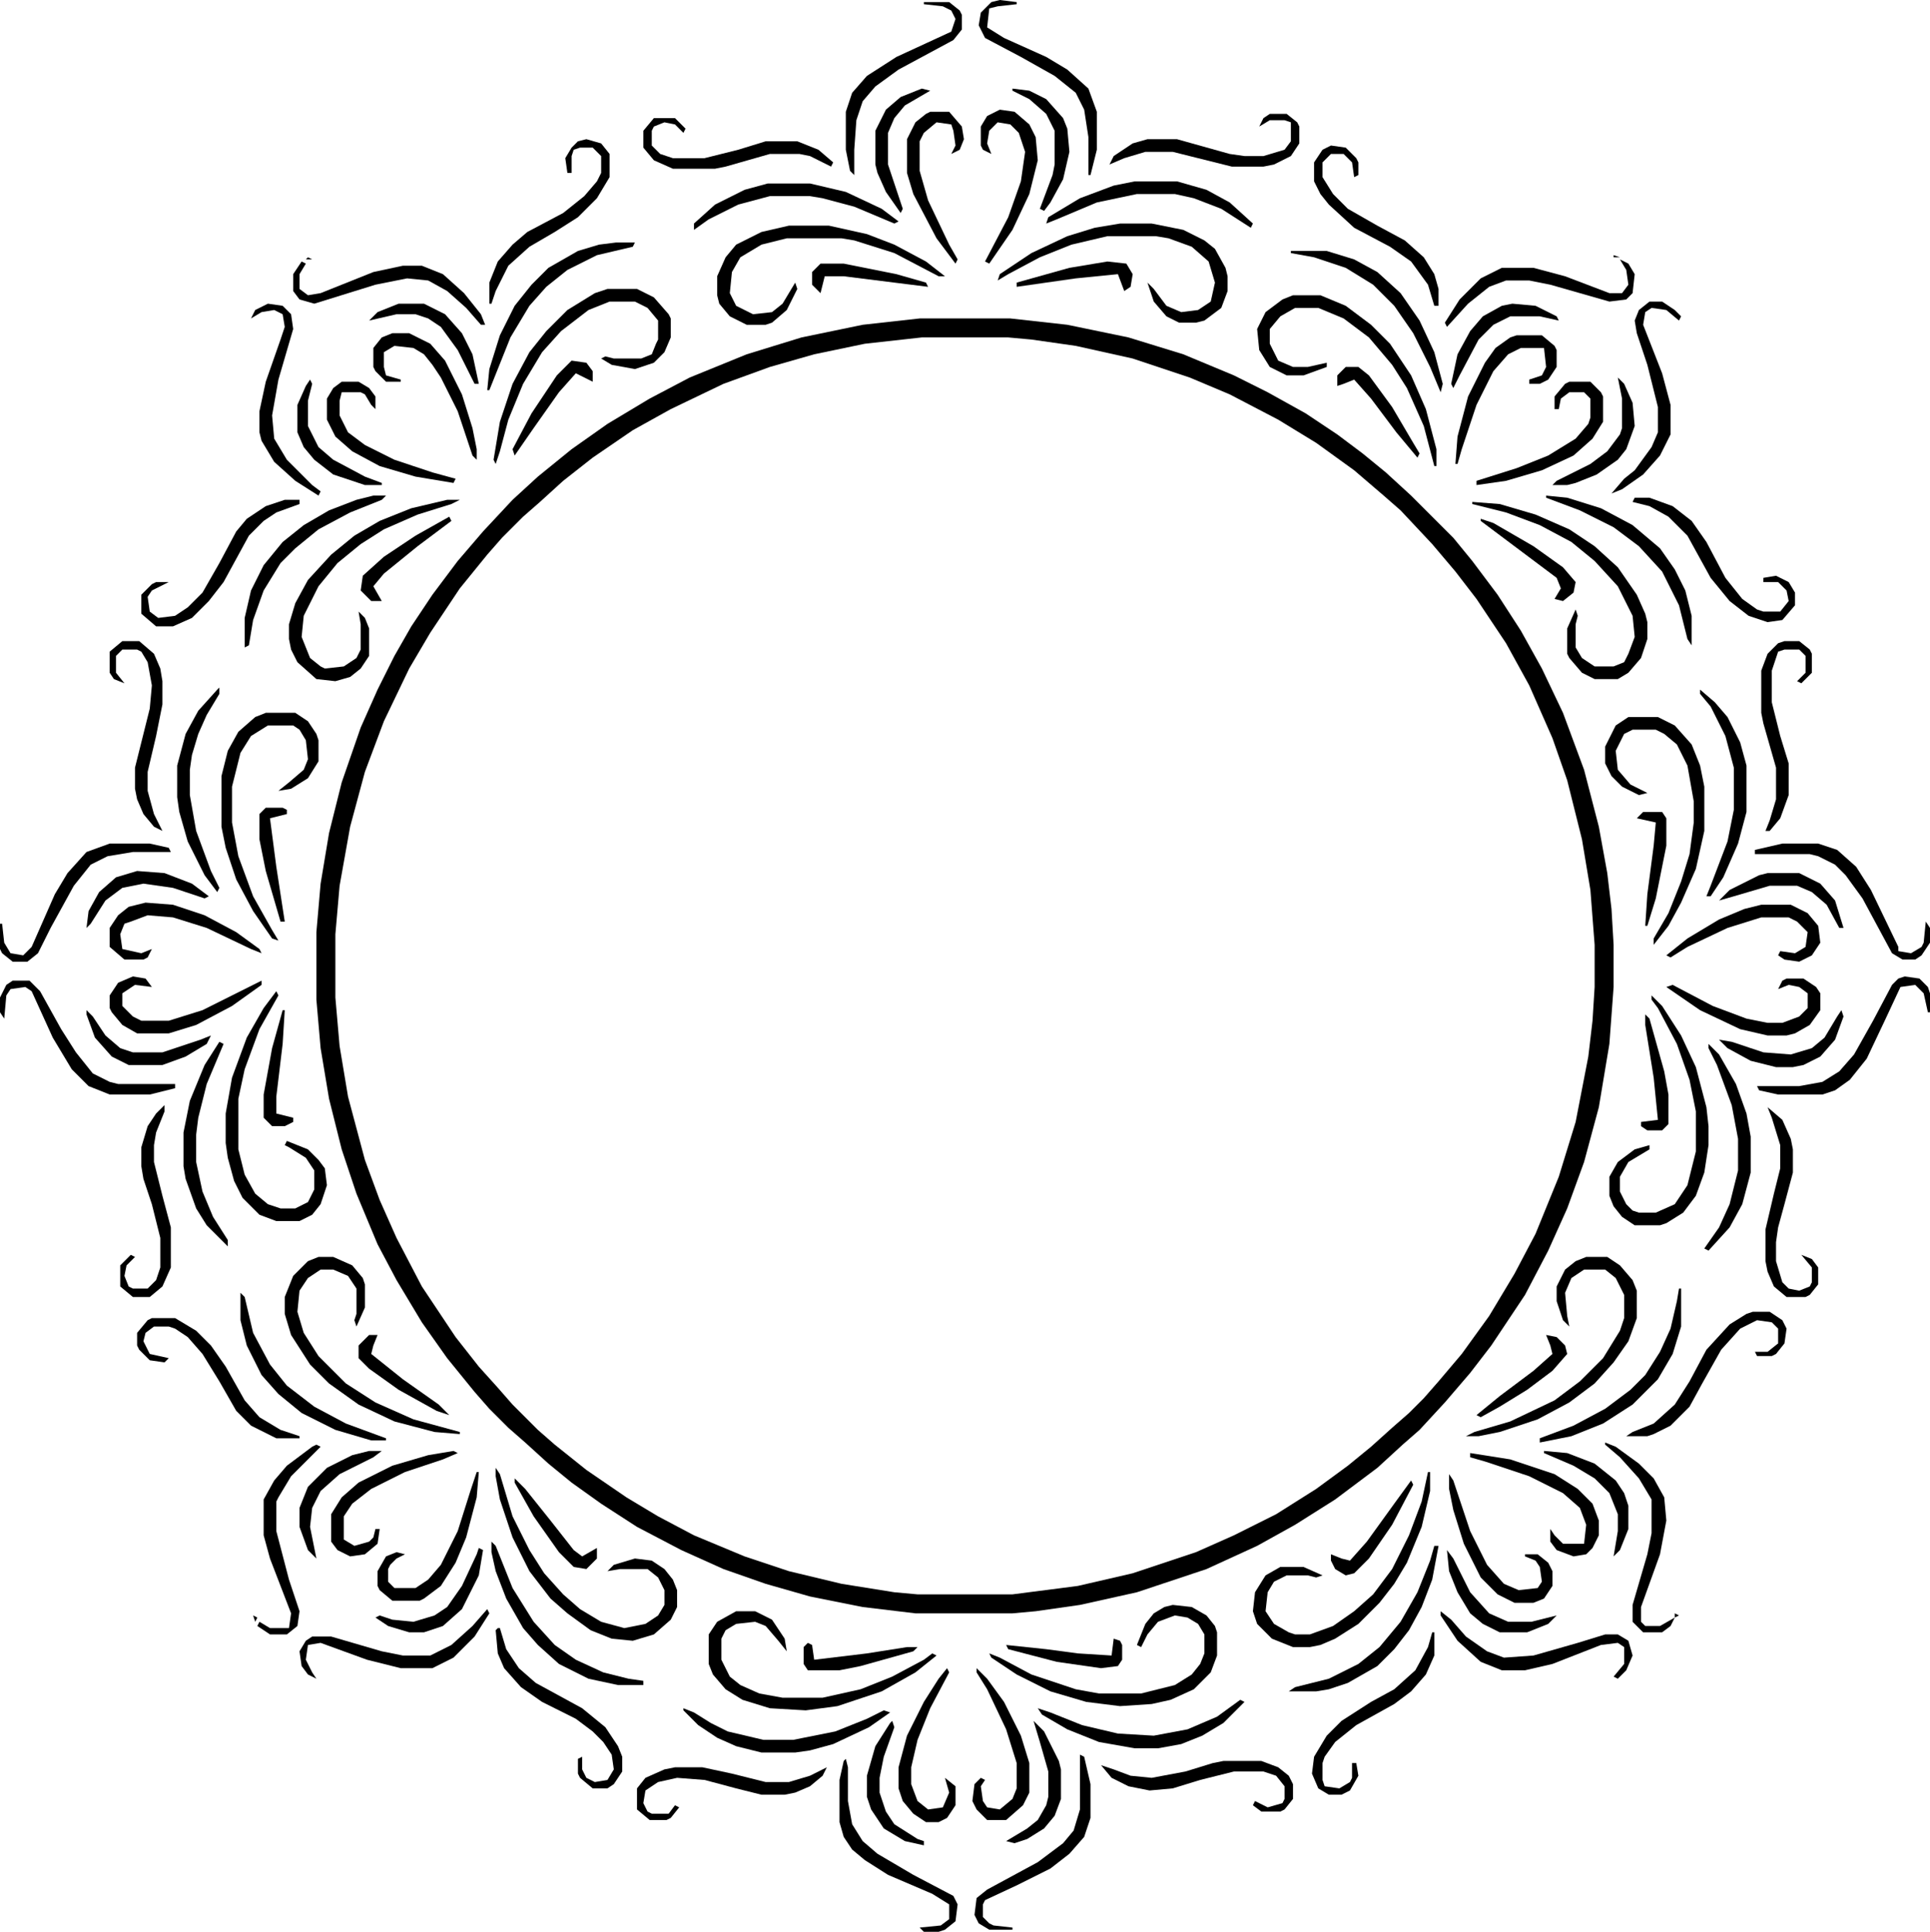 <svg xmlns="http://www.w3.org/2000/svg" version="1.1" viewBox="0 0 915 916" width="915" height="916">
<path transform="translate(436,151)" d="m0 0h43l27 3 29 6 26 8 24 10 16 8 18 10 15 10 12 9 11 9 12 11 20 20 9 11 12 16 11 17 10 18 10 21 10 27 7 27 4 22 2 17 1 17v20l-2 27-5 30-7 26-8 22-9 20-11 21-16 24-10 13-12 14-12 13-8 7-12 11-20 15-19 12-18 10-24 11-33 11-27 6-21 3-11 1h-46l-25-3-25-5-21-6-20-7-20-9-21-11-17-11-14-10-11-9-11-10-8-7-9-9-7-8-13-16-12-17-12-20-9-17-10-24-7-21-6-24-4-24-2-23v-32l2-23 4-24 6-24 9-26 8-18 8-16 8-14 10-15 12-16 12-14 14-15 12-11 16-13 17-12 20-12 19-10 27-11 26-8 29-6zm1 9-27 3-24 5-21 6-22 8-25 12-18 10-19 13-14 11-11 10-8 7-10 10-7 8-13 16-14 21-10 17-12 25-9 24-7 26-5 28-2 23v30l2 23 4 24 8 30 7 19 8 18 12 23 16 24 11 14 9 10 7 8 12 12 8 7 15 12 19 13 15 9 17 9 24 10 21 7 25 6 25 4 11 1h45l31-4 26-6 30-10 18-8 20-10 19-12 15-11 11-9 10-9 8-7 7-7 7-8 11-13 13-18 12-20 10-19 11-27 8-26 6-31 2-17 1-16v-20l-2-26-4-24-7-28-7-20-11-25-11-20-14-21-10-13-11-13-15-16-8-7-14-12-18-13-18-11-23-12-19-8-27-9-27-6-21-3-11-1z" fill="#000000"/>
<path transform="translate(374,107)" d="m0 0h19l18 4 13 5 15 8 9 7h-3l-21-11-19-6-6-1h-26l-12 3-10 6-4 7-1 10 3 6 8 4 9-1 5-4 6-10 1 3-5 10-7 6-3 1h-9l-8-4-5-6-1-4v-9l4-9 5-6 12-6z" fill="#000000"/>
<path transform="translate(131,470)" d="m0 0 1 2-9 16-7 19-3 14v24l3 12 5 9 6 5 6 2h7l6-3 3-6v-9l-4-6-8-5-2-1 1-2 10 4 5 5 3 4 1 8-3 9-4 5-6 3h-11l-8-3-8-8-4-8-3-11-1-7v-14l3-17 7-19 8-14z" fill="#000000"/>
<path transform="translate(235,696)" d="m0 0 2 3 6 20 8 16 7 11 9 10 8 7 10 6 11 3 10-2 6-4 3-5v-7l-3-6-5-4h-13l-6 1 3-3 10-3 8 1 6 4 4 5 2 5v8l-3 6-8 7-10 3-10-1-10-4-11-8-8-7-10-13-8-16-6-18-2-11z" fill="#000000"/>
<path transform="translate(531,106)" d="m0 0h15l15 3 10 5 5 4 5 9 1 4v7l-3 8-8 6-4 1h-8l-6-3-6-7-3-9 3 3 6 8 7 3 8-1 6-4 2-9-3-10-8-7-11-4-6-1h-23l-17 4-15 6-15 8-5 3 1-3 15-10 17-8 13-4z" fill="#000000"/>
<path transform="translate(698,238)" d="m0 0 13 1 17 5 16 7 12 8 11 10 9 13 4 9 1 4v8l-3 9-6 7-5 3h-11l-6-3-6-7-1-2v-12l4-9 1 3-1 4v11l3 5 6 4h9l5-2 2-4 3-8-1-10-7-14-11-12-11-9-15-8-16-6-16-4z" fill="#000000"/>
<path transform="translate(151,596)" d="m0 0h7l9 4 5 6 1 3v11l-4 9-1-3 1-3v-12l-4-6-7-3h-6l-6 4-4 6-1 10 3 10 7 11 13 13 14 9 18 8 22 6v1l-12-1-19-5-17-8-14-10-9-9-9-14-3-10v-8l4-10 7-7z" fill="#000000"/>
<path transform="translate(613,140)" d="m0 0h13l12 5 12 9 9 9 10 15 7 16 5 19v8h-1l-5-19-8-18-7-11-11-13-12-9-12-5h-11l-7 4-5 6v7l4 8 7 3h7l9-2v2l-11 4h-8l-8-4-5-8-1-10 4-8 8-6z" fill="#000000"/>
<path transform="translate(677,698)" d="m0 0h1v9l-4 17-7 17-6 10-7 9-10 10-11 7-7 3-5 1h-8l-10-4-7-7-2-6 1-9 5-8 7-4h11l9 4-3 1-4-1h-10l-6 3-3 5-1 9 4 6 7 4 3 1h7l11-4 10-7 9-8 9-12 8-16 6-16z" fill="#000000"/>
<path transform="translate(752,596)" d="m0 0h10l6 4 6 7 2 5v13l-4 11-7 10-9 10-12 9-15 8-18 6-10 2h-6l4-2 17-5 21-10 12-9 11-11 8-13 2-6v-11l-4-8-5-4h-10l-6 4-3 7 1 11 1 5-3-3-3-9v-7l4-8 5-4z" fill="#000000"/>
<path transform="translate(783,472)" d="m0 0 5 5 9 14 7 15 5 19 1 9v9l-2 13-4 11-6 8-8 5-3 1h-12l-6-4-4-5-2-5v-9l4-7 8-6 7-2v2l-10 6-4 7v7l3 6 3 3 3 1h8l9-4 6-9 4-16v-19l-3-15-6-17-9-17-3-4z" fill="#000000"/>
<path transform="translate(288,137)" d="m0 0h14l8 4 7 8 1 2v9l-3 7-5 5-9 3-11-2-5-3 2-1 4 1h13l5-2 2-5 1-2v-9l-5-6-6-3h-12l-10 4-13 10-9 10-9 15-7 17-4 15-2 6-1-2 3-18 6-18 8-15 8-10 10-10 13-8z" fill="#000000"/>
<path transform="translate(349,764)" d="m0 0h9l8 4 6 9 1 6-4-5-6-7-5-2-9 1-5 3-2 4v10l4 8 5 4 9 4 11 2h19l18-4 15-6 15-8 4-3 2 1-10 8-16 9-21 7-15 2-17-1-13-4-8-5-6-7-2-5v-14l4-6z" fill="#000000"/>
<path transform="translate(212,237)" d="m0 0h6l-4 2-16 5-16 7-11 7-11 9-9 11-7 14-1 10 4 10 5 4 2 1 9-1 6-4 2-4v-12l-1-6 3 3 2 5v13l-4 6-5 4-7 2-9-1-9-8-3-6-1-5v-7l3-10 6-11 11-12 11-9 12-7 15-6z" fill="#000000"/>
<path transform="translate(772,340)" d="m0 0h14l8 4 8 9 4 10 2 10v21l-4 18-7 16-6 11-7 9v-3l7-12 6-15 4-13 2-15v-10l-3-17-5-10-6-5-4-2h-11l-4 2-4 8 1 9 6 7 8 4-4 1-8-4-5-5-3-6v-8l5-10z" fill="#000000"/>
<path transform="translate(556,761)" d="m0 0 9 1 7 4 4 5 1 3v11l-3 8-8 8-11 5-9 2-15 1-16-2-17-5-16-8-12-8-1-2 5 2 15 8 21 7 11 2h20l16-4 8-5 4-5 2-5v-9l-3-5-5-3-6-1-8 3-5 6-3 6-2-1 4-10 4-5 5-3z" fill="#000000"/>
<path transform="translate(126,338)" d="m0 0h14l6 4 4 6 1 3v10l-5 8-8 5-6 1 5-4 7-6 2-5-1-9-3-5-3-2h-12l-8 5-5 8-4 16v17l3 16 7 19 9 16 3 5-3-1-9-13-8-15-5-15-2-10v-24l3-12 5-9 8-7z" fill="#000000"/>
<path transform="translate(775,236)" d="m0 0h7l11 4 9 7 7 10 9 17 8 10 7 5 3 1h8l4-5-1-5-4-4h-7v-2l6-1 6 3 3 5v6l-6 7-7 1-9-3-9-7-9-11-11-20-9-9-9-5-8-2z" fill="#000000"/>
<path transform="translate(58,304)" d="m0 0h8l7 6 3 7 1 6v11l-3 15-4 17v9l3 11 4 8-4-2-5-6-3-7-1-5v-10l7-28 1-11-2-11-3-5-2-1h-7l-3 3v8l4 5-5-2-2-3v-10z" fill="#000000"/>
<path transform="translate(631,69)" d="m0 0 7 1 5 5 1 2v6l-2 1-1-7-4-4h-6l-4 4v7l5 8 7 7 14 8 13 7 9 8 5 8 2 7v8h-2l-3-10-8-11-10-7-17-9-12-11-4-5-3-6v-9l4-6z" fill="#000000"/>
<path transform="translate(72,625)" d="m0 0h11l10 6 7 7 7 10 9 16 7 8 10 6 9 3v1h-11l-12-6-7-7-8-14-8-13-7-8-6-4-3-1h-7l-4 3-1 4 3 6 9 2-2 2-7-1-5-5-1-2v-6l5-6z" fill="#000000"/>
<path transform="translate(602,54)" d="m0 0h8l5 4 1 2v8l-4 6-8 4-5 1h-15l-28-7h-13l-10 3-7 3 2-4 9-6 7-2h14l25 7 7 1h9l10-3 3-4v-9l-3-1h-7l-5 3 2-4z" fill="#000000"/>
<path transform="translate(679,774)" d="m0 0h1v11l-4 9-7 8-8 6-18 10-10 8-5 7-1 3v8l1 3 7 1 5-3 1-2v-7h2l1 6-4 7-4 2h-6l-5-3-3-7 1-8 6-10 7-7 14-9 11-6 10-9 6-11z" fill="#000000"/>
<path transform="translate(78,524)" d="m0 0v3l-4 10-1 6v8l4 16 4 15v19l-4 9-6 5h-8l-6-5v-10l5-5 2 1-4 4-1 5 2 5 2 1h7l4-4 2-6v-14l-4-16-4-12-1-6v-9l3-10 4-6z" fill="#000000"/>
<path transform="translate(135,237)" d="m0 0h7v2l-11 4-6 4-7 7-12 22-7 9-8 8-9 4h-8l-7-6v-9l5-5 2-1h6l-8 4-2 3 1 7 4 3 8-1 6-4 7-7 8-14 8-15 5-6 9-6z" fill="#000000"/>
<path transform="translate(838,525)" d="m0 0 7 6 4 9 1 5v11l-4 15-3 11-1 7v9l3 10 3 3 5 1 5-2 1-2v-7l-5-6 5 2 3 4v8l-4 5-2 1h-9l-6-5-3-7-1-5v-15l4-17 3-12v-11l-4-13z" fill="#000000"/>
<path transform="translate(320,838)" d="m0 0h13l14 3 16 4h11l10-3 8-4-2 4-6 5-7 3-5 1h-11l-12-3-15-4-13-1-9 2-6 4-1 6 2 4 2 1h8l3-4 2 1-4 5-2 1h-8l-6-5v-10l4-5 9-4z" fill="#000000"/>
<path transform="translate(236,772)" d="m0 0h1l3 10 6 9 8 7 22 12 11 9 6 9 2 5v7l-4 6-3 2h-7l-6-5-1-2v-7l2-1v6l2 4 4 2 6-1 3-5-1-7-4-6-5-5-8-6-16-8-10-7-8-9-3-7-1-11z" fill="#000000"/>
<path transform="translate(278,66)" d="m0 0 7 2 4 5v11l-6 10-9 9-11 7-12 7-10 9-6 12-2 6h-1v-10l4-10 7-8 7-6 17-9 10-8 6-7 2-4v-8l-4-4h-6l-3 1-1 3v8h-2l-1-7 3-5 3-3z" fill="#000000"/>
<path transform="translate(846,304)" d="m0 0h7l5 4 1 2v9l-5 5-2-1 4-4v-8l-3-3h-7l-3 1-3 9v15l4 16 4 13v15l-4 11-5 6h-2l2-5 3-10v-15l-6-21-1-5v-20l3-8 5-5z" fill="#000000"/>
<path transform="translate(310,56)" d="m0 0h10l5 5-1 2-4-4-5-1-5 2-1 2v7l4 4 6 2h15l16-4 13-4h15l10 4 7 6-1 2-10-5-5-1h-14l-21 6-5 1h-20l-9-4-5-6v-8z" fill="#000000"/>
<path transform="translate(580,835)" d="m0 0h18l8 3 5 4 2 4v7l-4 5-2 1h-9l-4-3 1-2 6 3 7-2 1-2v-6l-4-5-6-2h-14l-16 4-13 4-11 1-10-2-8-4-5-6 6 2 8 3 10 1 16-3 13-4z" fill="#000000"/>
<path transform="translate(831,622)" d="m0 0h8l6 4 2 4-1 7-4 5-2 1h-7l-1-2h6l5-4v-7l-3-3-7-1-8 4-9 10-9 16-6 11-9 9-8 4-3 1h-10l3-2 10-4 10-9 7-11 8-15 11-12 8-5z" fill="#000000"/>
<path transform="translate(845,400)" d="m0 0h17l9 3 9 8 7 11 13 27v2l6 1 5-3 1-2 1-10 2 3v7l-4 6-3 2h-6l-5-3-14-26-8-11-5-5-8-4-4-1h-26v-2z" fill="#000000"/>
<path transform="translate(438,1)" d="m0 0h12l5 4 1 2v7l-4 5-26 14-11 8-6 7-3 9-1 14v12l-2-2-2-10v-18l3-9 7-8 14-9 26-12 2-6-2-4-4-2-9-1z" fill="#000000"/>
<path transform="translate(683,764)" d="m0 0 5 4 7 8 10 7 8 3 14-1 21-6 13-4h6l5 3 2 7-3 7-4 4-2-1 5-6v-8l-3-2-8 1-23 9-13 3h-11l-10-4-11-10-8-12z" fill="#000000"/>
<path transform="translate(6,465)" d="m0 0h8l5 5 10 18 7 11 8 10 8 4 4 1h27v2l-12 3h-19l-10-4-8-8-9-15-10-22-3-2-7 1-2 3-1 11-2-3v-7l3-6z" fill="#000000"/>
<path transform="translate(127,144)" d="m0 0 7 1 4 4 1 7-7 24-3 17 1 11 6 10 12 12 4 3-1 2-11-7-10-9-6-10-1-4v-10l3-14 7-20 2-6-1-6-4-2-6 1-5 3 2-4z" fill="#000000"/>
<path transform="translate(903,463)" d="m0 0 7 1 4 4 1 3v9h-1l-2-9-4-4-7 1-7 15-9 19-8 10-7 5-6 2h-21l-9-2-1-2h20l11-2 8-5 7-8 9-16 9-17 3-3z" fill="#000000"/>
<path transform="translate(761,684)" d="m0 0 5 2 11 8 7 7 5 9 1 11-3 16-9 25v7l2 2h7l7-4-2 4-4 3h-9l-5-5v-8l7-24 2-10v-16l-6-10-9-10-7-6z" fill="#000000"/>
<path transform="translate(143,124)" d="m0 0 2 1-3 5v7l4 3 6-1 25-10 14-3h9l10 4 10 9 8 10 2 5h-2l-7-8-9-8-9-5-10-1-15 3-29 9-7-2-3-4v-8z" fill="#000000"/>
<path transform="translate(401,834)" d="m0 0 1 4v16l2 11 5 8 7 6 17 10 19 10 2 4-1 8-5 4-3 1h-7l-2-2 10-1 4-3v-7l-8-5-21-9-11-7-6-5-4-6-2-7v-20l2-9z" fill="#000000"/>
<path transform="translate(512,832)" d="m0 0 2 1 3 13v16l-3 9-7 8-9 7-16 8-15 7-1 2v6l3 3 2 1 9 1v1h-11l-5-3-2-4 1-8 5-4 24-13 12-9 5-6 3-10z" fill="#000000"/>
<path transform="translate(150,685)" d="m0 0 2 1-14 14-6 10-1 2v14l6 23 5 15-1 7-5 4h-8l-6-4 1-2 5 3h9l1-7-10-26-3-11v-17l5-9 6-7 12-9z" fill="#000000"/>
<path transform="translate(782,143)" d="m0 0h6l6 4 3 3-1 2-6-5-7-1-3 2-1 6 9 23 4 15v14l-5 10-8 9-10 7-5 2 6-7 5-4 8-11 3-7v-12l-5-20-5-15-1-6 2-5z" fill="#000000"/>
<path transform="translate(474)" d="m0 0 8 1v1l-9 1-4 1-1 9 8 5 20 9 10 6 10 9 4 11v18l-3 12h-1v-18l-2-13-4-8-10-8-16-9-17-9-3-6 1-6 5-5z" fill="#000000"/>
<path transform="translate(52,400)" d="m0 0h19l9 2 1 2h-18l-12 2-8 4-8 10-11 20-6 12-5 4h-7l-5-4-1-2v-12h1l1 9 3 5 6 1 4-4 11-25 6-10 9-10z" fill="#000000"/>
<path transform="translate(768,123)" d="m0 0 4 2 3 5-1 9-3 3-8 1-28-8-10-2h-11l-8 3-10 8-10 11-1-2 7-11 10-10 10-5h15l15 4 21 8h6l3-4-1-7z" fill="#000000"/>
<path transform="translate(231,763)" d="m0 0 1 2-7 11-10 10-10 5h-15l-16-4-22-8-6 1-1 7 3 6 2 3-4-2-3-4-1-7 3-5 3-2h9l24 7 10 2h13l10-5 10-9z" fill="#000000"/>
<path transform="translate(233,731)" d="m0 0 2 2 8 20 10 16 10 11 10 7 13 6 12 3 7 1v2h-12l-14-3-14-7-10-9-7-8-8-14-5-13-2-9z" fill="#000000"/>
<path transform="translate(177,235)" d="m0 0h6l-2 2-15 6-15 8-11 9-7 7-8 13-5 14-2 12-2 1v-14l3-13 6-12 9-11 10-8 12-7 13-5z" fill="#000000"/>
<path transform="translate(114,613)" d="m0 0 2 2 4 17 8 15 8 10 13 10 15 8 19 7v1h-7l-17-5-16-8-11-9-8-9-7-14-3-12z" fill="#000000"/>
<path transform="translate(292,115)" d="m0 0h9l-1 2-17 4-14 7-10 8-8 9-9 15-10 25h-1l1-10 5-16 7-14 8-10 8-8 14-8 10-3z" fill="#000000"/>
<path transform="translate(538,86)" d="m0 0h20l14 4 11 6 11 10-1 2-14-9-13-5-9-2h-18l-19 4-19 8-5 2 1-3 15-9 16-6z" fill="#000000"/>
<path transform="translate(744,181)" d="m0 0h10l5 5 1 2v12l-5 8-9 8-15 7-17 5-14 2v-2l19-6 15-6 13-8 6-7 1-3v-9l-3-3h-7l-4 3-1 5h-2v-6l5-6z" fill="#000000"/>
<path transform="translate(162,181)" d="m0 0h8l5 3 3 4v6l-2-2-3-5-2-1h-9l-1 4v7l4 8 8 6 14 7 18 6 11 3-1 2-18-3-17-5-13-7-8-7-4-8v-10l3-5z" fill="#000000"/>
<path transform="translate(733,235)" d="m0 0 10 1 16 5 15 8 13 11 7 10 5 10 3 12v14l-2-3-4-16-8-16-11-12-12-9-16-8-16-6z" fill="#000000"/>
<path transform="translate(719,159)" d="m0 0h12l6 5 1 2v8l-4 6-4 2h-5v-2l6-2 2-4-1-9h-11l-6 3-7 8-8 16-7 21-2 7h-1l1-13 5-19 8-16 5-7 7-5z" fill="#000000"/>
<path transform="translate(612,119)" d="m0 0h17l13 4 11 6 11 10 9 13 7 15 4 15-1 4-5-12-8-16-9-13-10-10-13-8-15-5-11-2z" fill="#000000"/>
<path transform="translate(364,87)" d="m0 0h20l17 4 17 8 8 6-2 1-19-8-15-4-6-1h-19l-15 4-14 7-7 5v-3l10-9 14-7z" fill="#000000"/>
<path transform="translate(588,806)" d="m0 0 2 1-10 10-10 6-10 4-11 2h-11l-17-3-15-6-12-7-2-3 6 2 15 6 17 4 17 1 16-3 14-6z" fill="#000000"/>
<path transform="translate(449,791)" d="m0 0 1 2-9 17-6 15-3 13v8l3 8 5 4 7-1 3-7-2-7 5 4v9l-4 6-4 2h-6l-6-4-5-6-2-6v-10l4-15 8-16 7-11z" fill="#000000"/>
<path transform="translate(226,698)" d="m0 0h1l-1 12-5 19-5 12-7 11-8 6-2 1h-13l-6-5-1-2v-7l4-7 5-2 4 1-4 2-3 3-1 2v6l3 3h10l6-4 6-7 8-16 6-19z" fill="#000000"/>
<path transform="translate(687,699)" d="m0 0 2 3 8 24 8 16 8 9 7 3 9-1 2-3-1-7-2-3-5-2v-1h6l5 4 2 4v7l-4 6-5 2h-9l-8-4-8-8-8-16-5-16-2-10z" fill="#000000"/>
<path transform="translate(810,495)" d="m0 0 5 5 8 14 5 14 2 11v17l-4 15-6 11-10 11-2-1 7-10 5-11 4-16v-15l-3-16-7-19-4-8z" fill="#000000"/>
<path transform="translate(847,464)" d="m0 0h8l6 4 2 3v8l-5 7-7 4-4 1h-9l-13-3-19-9-16-11 3-1 19 10 16 6 10 2h7l8-3 4-4v-7l-4-3-5-1-5 2 2-4z" fill="#000000"/>
<path transform="translate(324,810)" d="m0 0 5 2 8 5 8 4 17 4h14l20-4 15-6 8-4 3 1-10 7-17 8-11 3-7 1h-16l-12-3-9-4-9-6-7-7z" fill="#000000"/>
<path transform="translate(835,429)" d="m0 0h14l8 4 5 6 1 8-4 6-6 3-7-1-3-2 1-2 7 1 5-3 1-7-5-5-4-2h-13l-16 5-19 9-8 5-2-1 10-8 15-9 12-5z" fill="#000000"/>
<path transform="translate(474,52)" d="m0 0 7 1 7 6 3 6 1 11-4 16-8 17-11 16-2-1 11-21 6-17 2-14-3-9-4-4-6-1-4 4-1 6 2 5-4-2-1-2v-9l3-5z" fill="#000000"/>
<path transform="translate(680,733)" d="m0 0h2l-3 16-5 13-6 11-7 9-8 8-14 8-9 3-6 1h-13l3-2 16-4 14-7 10-8 10-12 8-14 6-15z" fill="#000000"/>
<path transform="translate(697,689)" d="m0 0 19 3 21 7 11 7 7 7 3 8v7l-3 6-3 3-6 1-8-3-3-4v-6l2 3 4 4h10l1-9-3-8-8-7-16-8-21-7-7-2z" fill="#000000"/>
<path transform="translate(215,688)" d="m0 0 2 1-7 3-18 6-16 8-9 7-4 6v11l5 3 7-2 2-2 1-4h2l-1 7-6 5-7 1-6-3-3-4v-13l5-8 8-7 16-8 17-5z" fill="#000000"/>
<path transform="translate(63,463)" d="m0 0 6 1 3 4-8-1-6 4v6l5 5 4 2h13l16-5 28-14v2l-14 10-17 9-13 4h-15l-7-4-5-6-1-2v-6l4-6z" fill="#000000"/>
<path transform="translate(186,158)" d="m0 0h8l10 5 7 8 8 16 5 16 2 10v5l-2-2-7-21-8-16-4-6-4-5-5-3-9-1-5 3v7l1 4 7 2v1h-7l-5-5-1-2v-9l4-5z" fill="#000000"/>
<path transform="translate(463,791)" d="m0 0 5 5 8 11 8 16 4 13v14l-3 6-8 7h-9l-5-5-2-4 1-8 3-3 2 1-2 3 1 7 2 3 6 1 6-5 2-5v-12l-5-16-9-19-5-8z" fill="#000000"/>
<path transform="translate(104,494)" d="m0 0 2 1-8 19-4 16-1 8v13l3 14 5 12 7 11v3l-10-10-5-8-5-14-1-6v-16l3-15 7-17z" fill="#000000"/>
<path transform="translate(69,428)" d="m0 0 13 1 15 5 15 8 11 8 1 2-5-2-21-10-16-5-12-1-8 3-3 1-2 5 1 7 9 2 5-2-2 4-2 1h-9l-7-6v-9l4-6 5-4z" fill="#000000"/>
<path transform="translate(806,327)" d="m0 0 7 6 6 7 6 12 3 11v22l-4 15-7 16-6 9h-2l2-5 8-21 3-15v-20l-4-15-7-14-5-6z" fill="#000000"/>
<path transform="translate(104,326)" d="m0 0v3l-6 10-4 9-3 10-1 7v12l3 17 7 19 4 8-1 2-6-8-8-16-4-14-1-7v-15l4-15 6-11 9-10z" fill="#000000"/>
<path transform="translate(441,53)" d="m0 0h9l6 7 1 6-2 5-4 2 2-4-1-7-1-3-7-1-6 5-2 4v14l4 14 10 21 4 7-1 2-9-12-11-21-3-10v-16l4-8 5-4z" fill="#000000"/>
<path transform="translate(796,611)" d="m0 0h1v18l-4 13-7 12-12 12-14 9-15 6-15 3v-2l16-6 15-8 12-9 7-7 7-11 5-11 3-13z" fill="#000000"/>
<path transform="translate(227,734)" d="m0 0 2 1-2 12-8 16-9 8-9 3h-7l-10-3-6-4 2-1 6 2 10 1 10-3 6-4 7-10 7-15z" fill="#000000"/>
<path transform="translate(717,144)" d="m0 0 11 1 10 5 1 2-9-2h-14l-8 4-7 7-9 17-3 6-1-2 3-14 6-11 6-7 9-5z" fill="#000000"/>
<path transform="translate(423,816)" d="m0 0 1 3-5 14-2 10v7l3 9 4 6 11 7 3 1v2l-9-2-10-6-6-9-2-6v-10l4-14 7-11z" fill="#000000"/>
<path transform="translate(732,688)" d="m0 0 11 1 13 5 10 8 4 6 2 6v11l-4 10-3 3 2-12v-8l-4-10-7-7-10-6-14-6z" fill="#000000"/>
<path transform="translate(686,735)" d="m0 0 3 4 8 16 9 10 9 4h11l12-3-4 4-10 4h-13l-8-4-6-5-6-10-4-10z" fill="#000000"/>
<path transform="translate(873,479)" d="m0 0 1 3-4 11-7 8-8 4-5 1h-8l-12-3-11-6-4-4 6 1 15 5 13 1 10-3 6-5 6-10z" fill="#000000"/>
<path transform="translate(41,479)" d="m0 0 3 3 6 9 7 6 6 2h14l18-6 5-2-2 4-10 6-11 4h-16l-8-4-8-9-4-11z" fill="#000000"/>
<path transform="translate(838,414)" d="m0 0h15l10 5 7 8 4 13h-2l-6-11-7-6-7-3h-13l-17 5-7 2 5-5 14-7z" fill="#000000"/>
<path transform="translate(480,42)" d="m0 0 8 1 8 4 8 9 2 5 1 11-3 13-6 11-3 4-2-1 6-16 1-5v-16l-4-8-8-7-8-4z" fill="#000000"/>
<path transform="translate(65,413)" d="m0 0 13 1 13 5 8 6-2 1-15-5-14-2-10 2-8 6-7 11-2 2 1-8 5-9 8-7z" fill="#000000"/>
<path transform="translate(767,179)" d="m0 0 3 3 4 9 1 11-4 11-4 5-10 7-10 4-4 1h-7l2-2 16-8 8-6 6-8 1-3v-14z" fill="#000000"/>
<path transform="translate(437,42)" d="m0 0 4 1-12 7-5 6-3 7v15l7 21-1 2-7-10-4-9-1-4v-16l5-10 7-6z" fill="#000000"/>
<path transform="translate(490,816)" d="m0 0 5 5 7 14 1 4v14l-3 8-5 6-8 5-6 2-4-1 10-6 5-4 4-7 1-4v-12l-4-14z" fill="#000000"/>
<path transform="translate(175,688)" d="m0 0h6l-4 3-16 8-9 8-4 8-1 9 3 15-4-4-4-11v-9l4-10 9-9 12-6z" fill="#000000"/>
<path transform="translate(189,144)" d="m0 0h12l10 5 8 9 5 10 3 14h-2l-8-16-8-11-6-4-6-2h-9l-13 3 4-4z" fill="#000000"/>
<path transform="translate(147,180)" d="m0 0 1 2-2 8v12l5 10 7 6 15 8 8 3v1h-8l-15-5-9-7-5-6-3-7v-13l4-9z" fill="#000000"/>
<path transform="translate(702,246)" d="m0 0 6 2 19 11 14 10 6 7-1 5-5 4-4-1 3-5-2-5-36-27z" fill="#000000"/>
<path transform="translate(213,245)" d="m0 0 1 2-16 12-16 13-5 6 4 7h-5l-5-5 1-7 10-9 15-10z" fill="#000000"/>
<path transform="translate(528,777)" d="m0 0 3 1 1 2v7l-2 3-8 1-21-3-23-6-1-2 19 2 15 2 16 1z" fill="#000000"/>
<path transform="translate(271,171)" d="m0 0 7 1 3 4v5l-8-4-8 9-12 17-9 13-1-3 9-17 12-18z" fill="#000000"/>
<path transform="translate(134,479)" d="m0 0h1l-1 16-3 25v8l8 2v2l-4 2h-6l-4-4v-11l4-22z" fill="#000000"/>
<path transform="translate(669,702)" d="m0 0 1 2-10 19-11 16-7 7-4 1-5-3-2-4v-3l5 2 4 1 8-9 13-18z" fill="#000000"/>
<path transform="translate(638,174)" d="m0 0h6l5 4 11 15 10 17 3 5-1 2-10-12-12-16-8-9-5 2-3 1v-5z" fill="#000000"/>
<path transform="translate(525,124)" d="m0 0 9 1 3 5-1 6-3 2-3-8-20 2-28 4v-2l25-7z" fill="#000000"/>
<path transform="translate(244,701)" d="m0 0 5 5 12 15 11 14 4 3 7-4v5l-5 5-6-1-7-7-12-17-9-16z" fill="#000000"/>
<path transform="translate(175,633)" d="m0 0h4l-2 5-1 4 15 12 17 12 5 5-6-2-18-10-14-10-5-5v-6z" fill="#000000"/>
<path transform="translate(779,385)" d="m0 0h9l2 3v13l-5 25-4 13h-1l1-15 3-23 1-11-9-2z" fill="#000000"/>
<path transform="translate(389,125)" d="m0 0h11l25 5 14 4 1 2-40-5h-9l-2 8-4-4v-6z" fill="#000000"/>
<path transform="translate(733,633)" d="m0 0 5 1 4 4 1 4-7 8-12 9-13 8-9 5-2-1 11-9 16-12 9-8-1-4z" fill="#000000"/>
<path transform="translate(780,481)" d="m0 0 2 2 7 25 2 11v14l-3 3h-7l-3-2v-2l8-1-2-20-4-25z" fill="#000000"/>
<path transform="translate(383,779)" d="m0 0 2 1 1 7 25-3 19-3h5l-2 2-25 7-10 2h-15l-2-3v-8z" fill="#000000"/>
<path transform="translate(126,383)" d="m0 0h8l2 1v2l-8 2 3 23 4 26h-2l-7-24-3-15v-12z" fill="#000000"/>
<path transform="translate(120,766)" d="m0 0 2 1-1 2z" fill="#000000"/>
<path transform="translate(118,151)" d="m0 0v3z" fill="#000000"/>
<path transform="translate(146,122)" d="m0 0 2 1h-3z" fill="#000000"/>
<path transform="translate(765,121)" d="m0 0 3 1h-3z" fill="#000000"/>
<path transform="translate(794,765)" d="m0 0 2 1-2 1z" fill="#000000"/>
<path transform="translate(593,852)" d="m0 0" fill="#000000"/>
<path transform="translate(150,796)" d="m0 0 2 1z" fill="#000000"/>
<path transform="translate(80,277)" d="m0 0 2 1z" fill="#000000"/>
<path transform="translate(596,60)" d="m0 0" fill="#000000"/>
<path transform="translate(489,815)" d="m0 0" fill="#000000"/>
<path transform="translate(764,796)" d="m0 0" fill="#000000"/>
<path transform="translate(468,783)" d="m0 0" fill="#000000"/>
<path transform="translate(232,762)" d="m0 0" fill="#000000"/>
<path transform="translate(764,738)" d="m0 0" fill="#000000"/>
<path transform="translate(243,700)" d="m0 0" fill="#000000"/>
<path transform="translate(699,672)" d="m0 0" fill="#000000"/>
<path transform="translate(213,671)" d="m0 0" fill="#000000"/>
<path transform="translate(109,591)" d="m0 0" fill="#000000"/>
<path transform="translate(913,480)" d="m0 0" fill="#000000"/>
<path transform="translate(72,468)" d="m0 0" fill="#000000"/>
<path transform="translate(104,423)" d="m0 0" fill="#000000"/>
<path transform="translate(836,394)" d="m0 0" fill="#000000"/>
<path transform="translate(169,289)" d="m0 0" fill="#000000"/>
<path transform="translate(684,155)" d="m0 0" fill="#000000"/>
<path transform="translate(448,132)" d="m0 0" fill="#000000"/>
</svg>